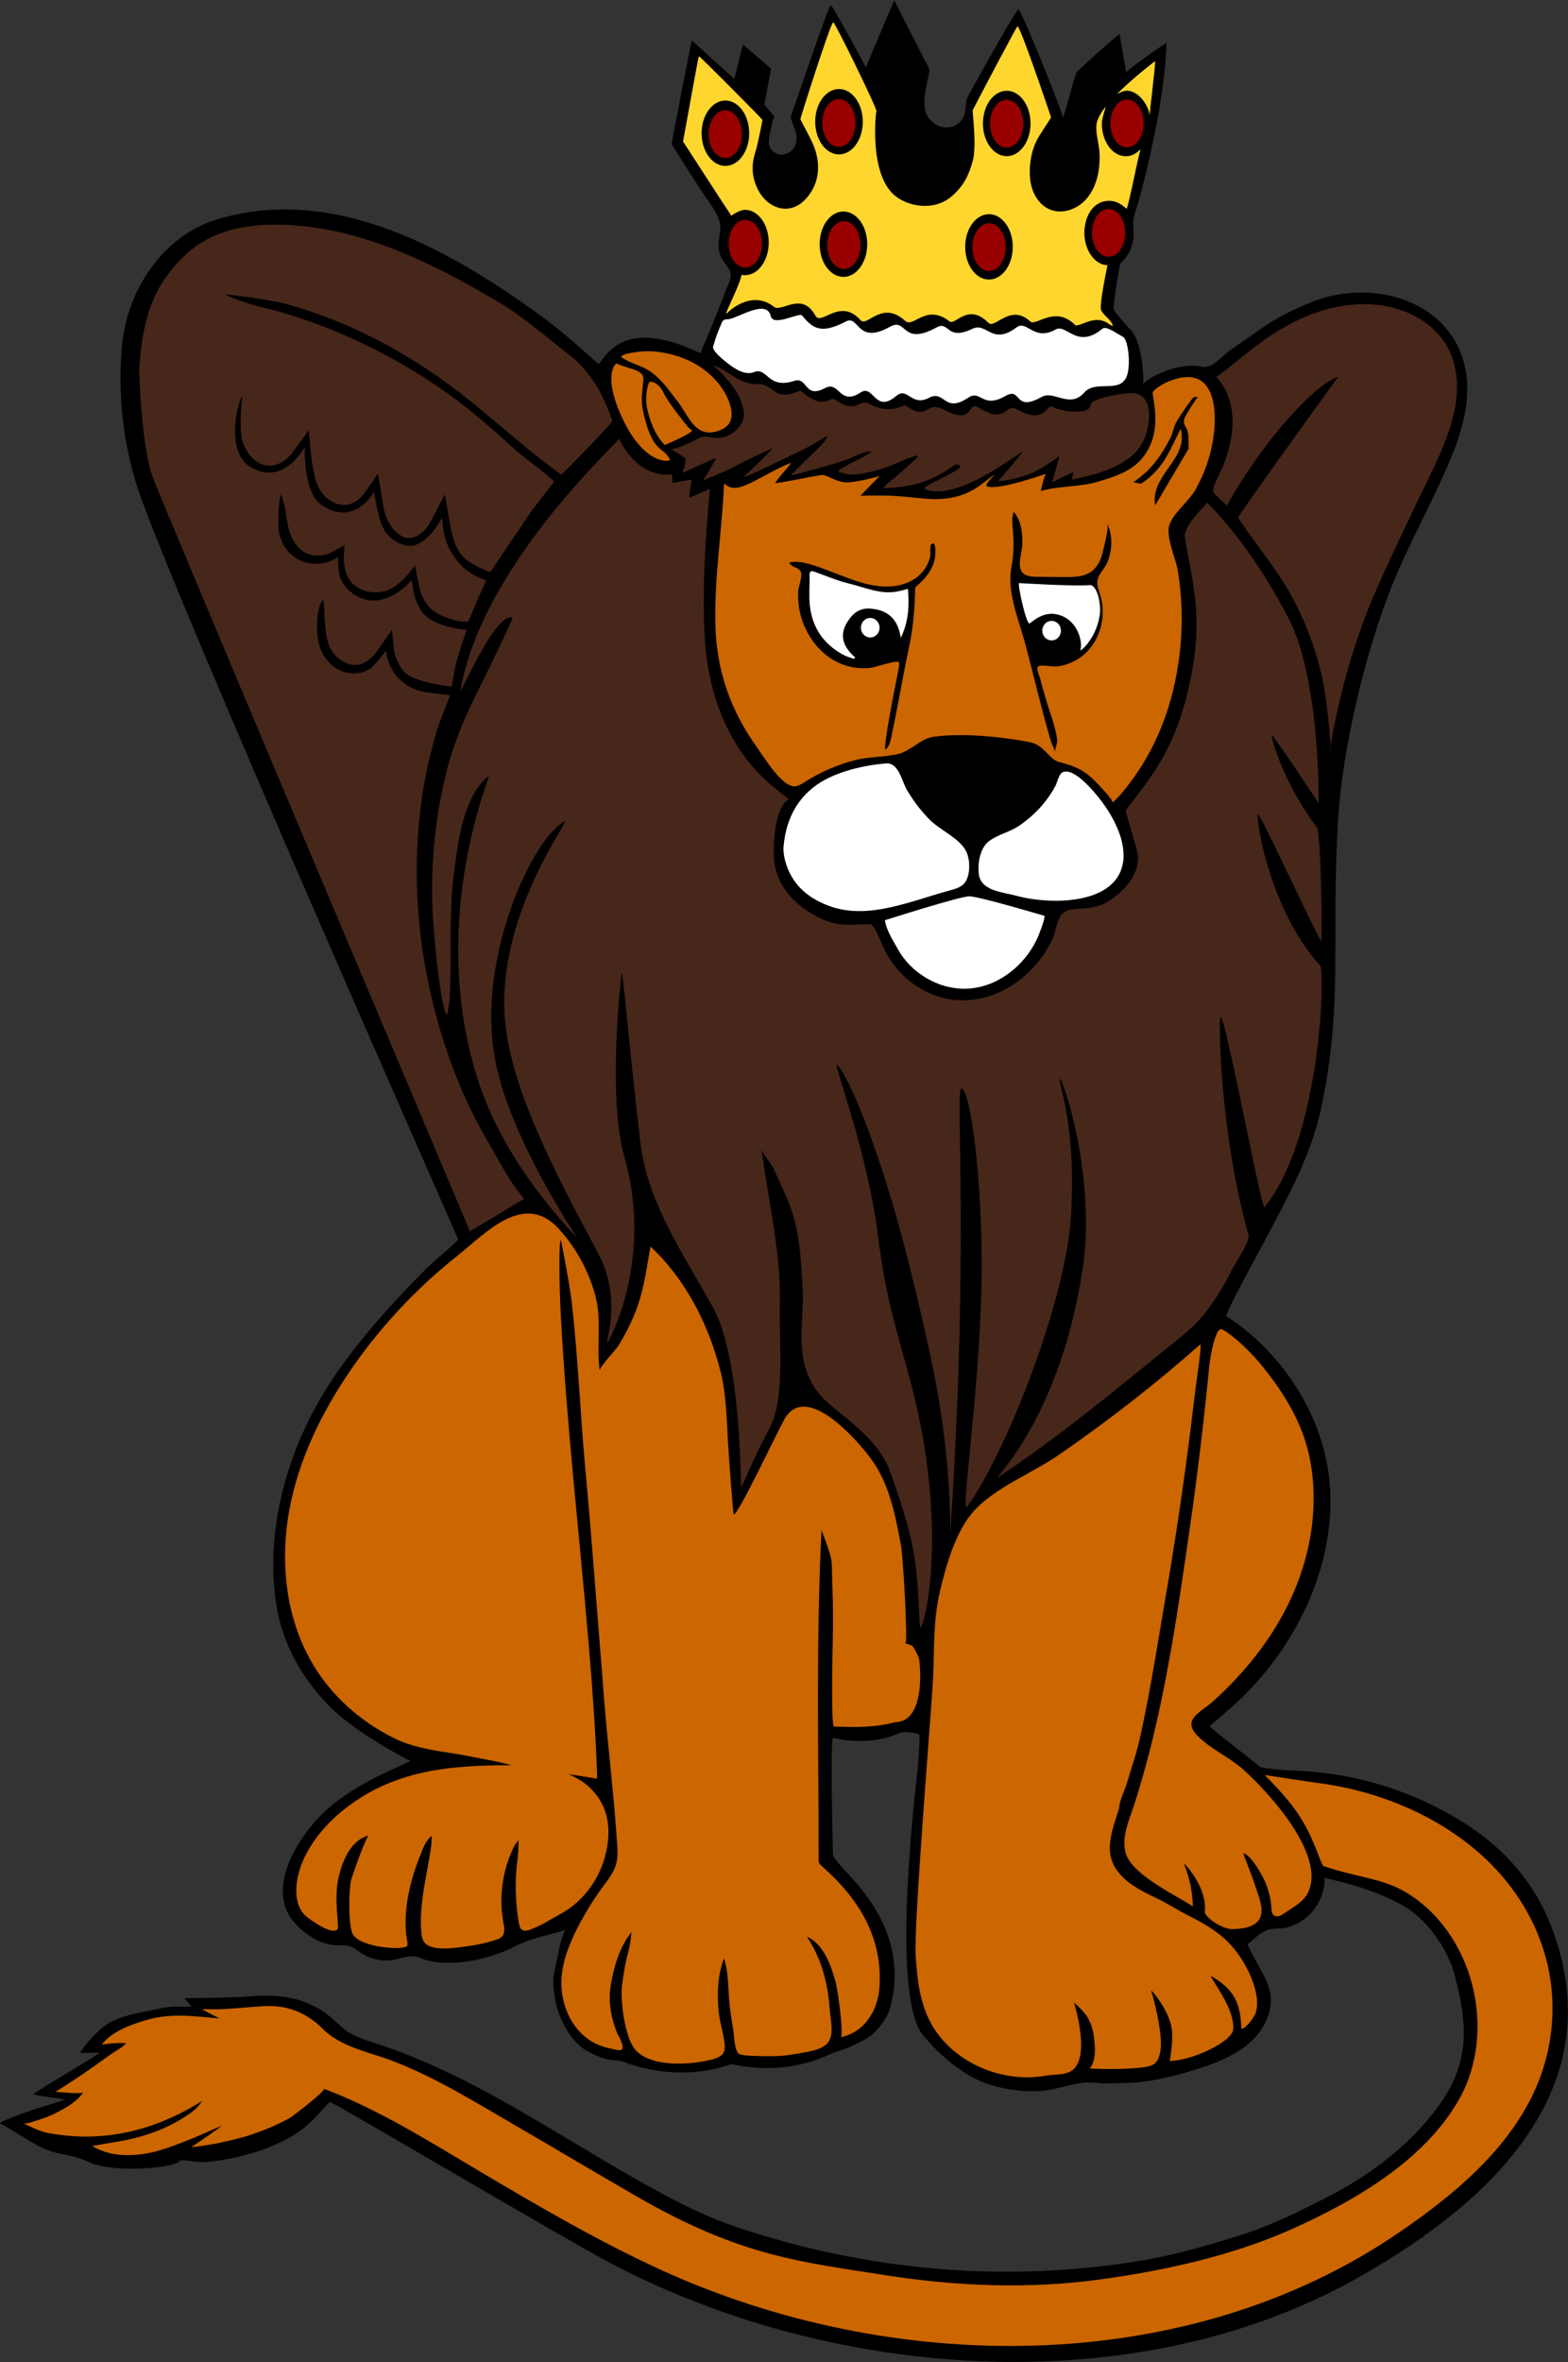 <?xml version="1.0" encoding="UTF-8"?>
<svg xmlns="http://www.w3.org/2000/svg" viewBox="0 0 400 602.4">
  <rect x="0" y="0" width="400" height="602.4" fill="#333333" stroke="none"/>
  <defs>
    <style>
      .cls-1 {
        fill: #fff;
      }

      .cls-2 {
        fill: #900;
      }

      .cls-3 {
        fill: #47271a;
      }

      .cls-4 {
        fill: #ffd62e;
      }

      .cls-5 {
        fill: #c60;
      }
    </style>
  </defs>
  <g id="Black">
    <path d="M48.92,511.85c-.23-.26-1.38-1.65-1.87-2.21,.89-.06,11.96-.07,16.98-.51,8.45-.75,15.87,.8,21.96,6.79,2.93,2.88,4.8,3.56,10.02,5.26,23.54,7.68,43.98,21.88,65.3,34.06,8.47,4.84,17.45,9.69,26.73,12.8,32.85,11.02,67.93,14.21,102.16,8.66,9.14-1.48,17.88-3.97,26.66-6.79,7.95-2.55,15.18-6.18,22.58-10.02,10.62-5.5,20.47-13.08,27.51-22.75,7.98-10.97,7.6-20.57,4.08-33.62-1.51-5.59-6.11-13.25-12.51-17.15-8.6-5.25-20.66-7.29-20.55-7.47-.11,.17-.06,1.38-.11,1.73-.16,1.03-.39,2.03-.77,3.01-.76,1.97-1.99,3.77-3.58,5.16-1.4,1.23-3.06,2.14-4.84,2.68-1.66,.51-3.33,.25-4.95,.62-1.24,.29-2.41,1.24-3.4,2-.4,.3-1.52,1.6-2.04,1.61-.3,.33,3.77,7.36,4.24,8.32,1.22,2.48,2.05,5.27,1.53,7.98-1.87,9.68-11.72,13.58-19.53,15.96-5.3,1.61-10.94,3.03-16.47,3.23-2.77,.1-5.74,.3-8.49,0-4.48-.49-8.04,1.21-12.4,1.87-4.73,.71-10.02,0-14.6-1.36-6.27-1.87-13.03-7.66-17.15-12.73-7.75-9.53-2.66-56.05-1.36-67.41,.24-2.08,.68-8.66,.5-9.11-.16-.4-3.73-1.08-5.26-.4-8.02,3.56-16.3,1.19-16.81,1.19-.72,0,0,29.54,0,29.54,0,1.02,1.6,2.63,4.92,6.28,8.78,9.65,12.99,20.41,9.7,32.9-.73,2.76-3.62,6.77-6.48,8.19-4.56,2.26-3.3,1.78-8.15,3.4-1.02,.34-10.7,6.11-25.81,2.89-.5-.11-12.06,5.26-27.85-.68-2.06-.78-2.72,.57-8.49-2.38s-9.07-11.08-9.17-17.66c-.04-2.7,.86-5.07,1.3-7.74,.34-2.05,1.42-5.5,1.78-5.91-1.27,.89-7.94,1.73-13.01,4.38-7.3,3.81-18.18,5.5-24.11,2.85-3.11-1.39-5.92,1.37-10.57,.53-5.47-1-5.3-3.94-9.41-3.7-5.39,.32-10.15-3.32-12.69-6.66-6.49-8.54,2.01-22.12,9.82-28.74,8.46-7.17,20.25-11.04,20.38-11.72-.81-.17-14.22-7.34-20.66-13.91-6.77-6.91-11.87-15.8-13.41-25.34-2.95-18.31,2.14-36.65,9.93-50.89,4.79-8.77,11.03-16.67,17.66-24.13,3.33-3.75,6.79-7.38,10.31-10.94,2.01-2.03,8.41-7.31,8.4-7.73-.01-.29-73.4-166.01-81.84-191.87-3.74-11.45-5.04-24.31-3.88-36.3,1.36-14.05,10.45-27.85,24.39-32.01,30.24-9.03,60.1,8.24,83.59,25.49,3.89,2.86,9.26,7.56,13.51,11.46,.43,.4,3.29-7.36,12.8-6.68,7.91,.56,13.3,4.43,13.41,3.74,.18-1.07,.83-2.19,1.23-3.18,.85-2.08,1.71-4.16,2.56-6.24s1.75-4.32,2.54-6.51c.52-1.43,1.68-3.2,1.07-4.76-.46-1.18-1.64-2.31-2.22-3.49-.92-1.86-.8-3.5-.48-5.55s.45-2.94-.49-4.99c-.87-1.91-2.15-3.58-3.32-5.31-2.85-4.23-8.38-13.1-8.41-13.16-.04-.1,5.07-26.48,5.15-26.41,.06,.06,10.84,9.85,10.86,9.86,0,.03,2.15-8.84,2.22-8.78,.05,.05,7.14,6.08,7.14,6.13,0,.14-1.74,9.3-1.74,9.2s2.78,3.16,2.54,3.07c-.14-.05-.86,3.03-.89,3.23-.25,1.46-.88,3.23-.16,4.63,.53,1.03,1.64,1.74,2.79,1.8,1.39,.07,2.73-.78,3.41-1.99,.71-1.26,.69-2.71,.25-4.06-.17-.51-1.31-3.4-1.18-3.61,.12-.19,9.64-28.41,10.21-28.51,.34-.06,8.71,15.29,8.94,15.96,.19-.56,7.24-17.21,7.29-17.23-.05,.25,8.76,17.26,8.91,17.6,.28,.66-1.79,6.79-1.11,10.3,.45,2.3,2.46,4.22,4.78,4.55,1.31,.19,2.72-.12,3.74-.96,2.6-2.15,1.4-4.96,2.33-6.68,3.49-6.5,12.45-22.31,13-22.52,.45-.17,9.87,22.7,11.38,27.68,.35-.38,3.02-11.12,3.53-11.67,.67-.72,10.22-9.44,10.94-9.61-.04,.39,1.69,9.66,1.59,9.78-.23-.23,10.76-8.13,10.31-7.45,0-.11,0,7.49-2.48,20.4-2.03,10.54-4.49,19.89-5.6,23.06-.63,1.59-.35,4.16-.32,4.6,.22,3.01-1,5.98-3.33,8.09-.27,.25-1.95,11.03-1.73,11.71,.2,.59,3.27,4.22,4.02,4.92,3.85,3.62,3.73,15.32,3.37,14.71-.68-1.13,8.15-6.47,15.33-4.97,2.28,.48,4.94-2.65,6.45-3.81,2.22-1.69,5.19-3.56,7.31-5.14,4.33-3.22,9.25-5.65,14.26-7.66,11.27-4.5,26.21-2.62,34.11,6.86,7.72,9.27,5.93,21.17,1.77,31.58-4.59,11.49-10.86,22.21-15.5,33.67-6.87,16.96-12.79,41.79-13.88,60.17-1.81,30.34,1.34,46.94-4.3,73.35-2.57,12.04-8.42,22.52-14.09,33.28-.72,1.37-10.65,19.5-10.11,19.84,13.73,8.74,25.95,25.89,26.54,45.37,.58,19.46-8.83,38.38-22.32,51.66-2.81,2.77-8.32,7.3-8.47,7.47-.19,.34,12.45,9.95,12.81,10.39,.25,.31,5.06,.87,7.66,.94,15.32,.43,29.46,4.49,42.61,12.25,11.42,6.75,19.73,16.02,24.27,28.09,16.34,43.41-20.25,72.78-50.52,89.59-58.1,32.28-137.89,25.08-194.59-6.96-23.43-13.24-65.88-38.37-66.56-38.37-.76,0-3.78,4.66-8.15,7.64-6.24,4.25-14.83,6.62-22.3,7.53-4.58,.56-7.29-1-8.15,0-1.36,1.58-16.7,3.09-23.04,.11-4.58-2.15-6.85-1.47-11.6-3.51-2.97-1.27-7.87-4.75-11.04-6.34-.45-.23,6.28-2.89,11.38-4.41,.45-.14,4.77-1.33,5.09-1.7-.28-.17-6.86-.84-7.88-1.36,1.14-1.11,13.87-8.4,16.92-10.57,.09-.07-4.38,.14-5.07,0,.23-.46,3.12-4.66,6.77-7.19s10.89-3.42,13.9-4.14c2.83-.68,5.65-.34,7.81-.34Z"/>
  </g>
  <g id="Gold">
    <g>
      <path class="cls-4" d="M287.15,39.83c-3.35,0-6.07-3.73-6.07-8.34,0-1.07,.75-3.35,1.02-4.29-.88,.89-2.19,3.09-2.36,4.36-.34,2.57,.69,5.18,.77,7.77,.13,4.09-.74,8.59-3.61,11.67-2.27,2.44-5.99,3.71-9.07,2.43-2.83-1.17-4.55-4.21-4.97-7.25-.48-3.51,.12-7.77,1.88-10.87,1.01-1.78,3.43-5.23,3.37-5.43-.11-.4-8-23.72-8.56-23.15-.47,.47-11.22,20.93-11.42,21.41-.11,.27,1.07,8.96,.05,12.78s-2.32,6.47-5.43,9.17c-3.75,3.26-9.61,3.09-13.75,.34-7.52-4.99-5.56-21.76-5.44-22.13,.19-.63-10.6-22.73-11-22.61-.73,.21-8.4,24.48-8.38,24.68,.03,.28,2.5,4.58,3.39,6.8,1.32,3.29,1.61,7,.13,10.3-1.68,3.77-5.3,6.96-9.64,5.33-2.37-.89-4.16-2.97-5.12-5.32-1.36-3.33-1.14-6.16-.04-9.4,.27-.81,1.66-7.38,1.58-7.55-.11-.24-15.95-16.25-16.2-16.18-.17,.19-4.01,21.8-4.04,21.73-.03-.06,11.83,18.29,12.33,18.93,.19-.18,2.18-1.5,3.47-1.5,3.35,0,6.07,3.73,6.07,8.34s-2.72,8.34-6.07,8.34c-.28,0-.56-.04-.84-.09-.89,3.76-5.4,11.81-3.47,9.52,0,0,5.94-5.94,11.72-1.36,1.92,1.52,7.13-4.08,10.53,2.21,1.52,2.81,6.28-4.75,11.55,1.19,1.67,1.89,5.43-5.26,11.38,.17,2.16,1.97,5.26-4.58,11.38,.17,1.34,1.04,4.75-4.92,9.85,.34,1.64,1.7,5.6-5.09,10.7-.34,1.4,1.31,6.28-4.24,11.38,.85,.9,.9,4.92-2.89,8.49-.34,.38,.27,.75,.53,1.19,.62-.39-1.67-2.38-2.57-3.01-4.08-.54-1.3,1.65-11.42,1.64-11.42-3.35,0-6.17-4.19-5.89-8.84s2.88-7.57,6.23-7.57c1.32,0,2.66,.34,4.53,2.04,.67-1.5,2.57-11.48,3.34-14.38,.07-.28,.14-.56,.21-.84-1.04,1.14-2.35,1.82-3.78,1.82Zm-102.1,2.49c-3.35,0-6.07-3.73-6.07-8.34s2.72-8.34,6.07-8.34,6.07,3.73,6.07,8.34-2.72,8.34-6.07,8.34Zm22.91-11.28c0-4.6,2.72-8.34,6.07-8.34s6.07,3.73,6.07,8.34-2.72,8.34-6.07,8.34-6.07-3.73-6.07-8.34Zm7.2,39.58c-3.35,0-6.07-3.73-6.07-8.34s2.72-8.34,6.07-8.34,6.07,3.73,6.07,8.34-2.72,8.34-6.07,8.34Zm37.13,.68c-3.35,0-6.07-3.73-6.07-8.34s2.72-8.34,6.07-8.34,6.07,3.73,6.07,8.34-2.72,8.34-6.07,8.34Zm4.53-31.47c-3.35,0-6.07-3.73-6.07-8.34s2.72-8.34,6.07-8.34,6.07,3.73,6.07,8.34-2.72,8.34-6.07,8.34Z"/>
      <path class="cls-4" d="M294.67,15.63c-.16,.01-6.27,4.81-9.7,8.33,.17-.02,1.33-.75,2.18-.81,3.6-.25,6.09,4.46,6.11,6.3-.02-.37,1.58-13.58,1.41-13.82Z"/>
    </g>
  </g>
  <g id="Light_Brown" data-name="Light Brown">
    <path class="cls-5" d="M46.09,514.06c3.25,.04,6.47,.46,9.94,.71-1.51-.68-4.45-2.25-4.41-2.36,1.85,0,3.71,.09,5.55-.02,3.33-.19,6.65-.53,9.98-.74,5.93-.38,10.98,1.57,15.13,5.73,4.85,4.87,12.21,6,18.37,8.42,10.84,4.25,20.78,10.45,30.82,16.27,10.48,6.07,20.87,12.31,31.37,18.34,26,14.93,40.98,16.4,63.16,19.87,18.21,2.85,36.75,3.55,55.01,1.02,16.08-2.23,33.43-6.03,48.39-12.73,15.97-7.15,33.91-17.45,42.79-33.11,9.85-17.37,3.83-42.58-13.75-52.98-5.75-3.4-12.56-3.74-20.83-6.57-.6-.21-2.16-6.49-5.77-12.23s-9.25-10.87-9.17-10.98c.07,.01,11.86,1.82,13.54,2.03,4.7,.6,9.34,1.6,13.87,2.99,9.02,2.77,17.62,7.07,25.01,12.97,16.09,12.84,24.37,32.53,19.64,52.98-4.67,20.19-21.33,34.41-37.82,45.69-54.53,37.32-129.53,36.4-188.23,9.58-16-7.31-31.2-16.21-46.32-25.17-12.94-7.67-25.61-15.71-39.74-21.06,.5,.58-8.05,7.09-8.75,7.48-2.91,1.62-6.04,2.93-9.21,4.04-3.02,1.06-6.2,1.73-9.34,2.42-.57,.12-6.38,1.09-6.48,.91,2.02-1.27,7.45-5.1,7.72-5.36-.38-.09-12.93,6.15-19.72,7.11-4.49,.63-8.88,.58-13.31-1.98,2.13-.38,3.85-.72,5.59-.99,7.21-1.1,13.94-3.39,19.84-7.7,.99-.73,1.84-1.64,2.6-2.81-12.07,7.55-25.23,10.88-39.51,8.12-1.86-.36-4.45-1.63-6.23-2.49,.83,.4,3.12-.54,3.94-.78,1.46-.43,2.88-.99,4.25-1.67,2.55-1.27,5.64-2.96,7.23-5.37-.31,.47-5.92-.06-7.09-.14,3.17-2,6.31-4.02,9.38-6.19,1.51-1.07,3-2.15,4.51-3.23,1.3-.93,3.12-1.84,4.15-2.98-.94-.22-6.07,.16-6.28,.44,2.52-3.48,7.72-5.29,11.68-6.42,2.94-.84,5.71-1.07,8.46-1.04Zm261.79,9c2.02-.94,5.31-2.67,6.47-4.69,.65-1.14,.08-4.28-1.26-7.04-1.69-3.49-4.33-7.19-4.28-7.42,.06,0,4.14,2.08,6.02,5.38,2.12,3.74,1.63,7.93,1.92,8.07,.68,.33,2.93-2.53,3.36-3.47,2.19-4.77-2.22-14.54-7.72-19.44-2.59-2.31-5.52-4.05-8.61-5.58s-5.93-3.44-9.06-4.92-6.13-3-8.5-5.41c-5.27-5.37-2.64-11.16-.72-17.39,0-1.79,1.31-4.25,1.84-5.98,.7-2.26,1.39-4.51,2.09-6.77,1.31-4.23,2.13-8.64,3-12.99,1.84-9.26,3.27-18.59,4.88-27.88,1.98-11.44,3.74-22.92,5.29-34.42,.78-5.75,1.5-11.51,2.17-17.28,.37-3.19,1.82-12.52,1.46-12.98-11.48,10.13-23.58,19.57-36.2,28.25-6.56,4.52-15.7,8.08-21.21,13.84-4.99,5.21-7.52,14.39-9.1,21.23-1.71,7.39-1.34,14.36-1.69,21.79-.37,7.72-4.96,62.61-4.44,70.78,.44,6.91,1.23,13.84,5.38,19.63,6.07,8.45,17.48,12.82,27.67,11.03,2.83-.5,6.06,.08,7.78-2.28,3.34-4.58-.47-16.34-.39-16.32,.18,.06,2.69,2.37,3.54,3.92s1.32,3.22,1.51,4.94c.28,2.56,.61,5.84-1.09,7.85,2.26,.23,8.4,.27,12.67-.15,3.64-.37,4.79-.87,5.38-4.47,.74-4.49-2.26-15.13-2.45-15.33,.09-.03,3.53,3.69,4.95,8.19,1.03,3.26,.25,6.91-.12,9.91,3.22-.22,6.54-1.23,9.47-2.6Zm-124.56-10.13c-.4-4.48-.28-9.22,1.38-13.47,1.14,3.53,1.03,7.6,1.37,11.3,.2,2.18,.55,4.34,.92,6.49,.31,1.82,.32,6.13,1.68,6.64,.85,.32,2.15,.39,3.06,.42,3.48,.12,7.01,.25,10.44-.34s7.46-1.05,9-2.97c1.72-2.15,.67-5.9,.39-9.66-.47-6.12-2.28-12.25-5.7-17.39,4.2,1.74,6.18,7.42,7.29,11.46,.48,1.74,2.01,11.94,1.42,14.15,5.18-1.1,9.38-5.83,9.8-13,.74-12.6-5.34-22.27-14.36-30.31-.48-.42-1.14-.97-1.17-1.5,0-28.27-.7-56.38,.74-84.65-.19,.1,2.39,5.76,2.58,8.47,.12,1.68,.12,3.53,.17,5.21,.26,7.91,.18,9.55,.11,14.83-.02,1.51-.52,21.66,.34,21.73,5.37,.18,10.39,.29,15.62-1.13,6.61,0,6.75-10.82,6.11-15.85-.11-.84-1.13-2.77-1.72-3.53-.14-.18-.54-.32-1.86-.74,.79,.25-.63-22.49-1.02-24.57-1.51-7.95-2.94-16.2-7.96-22.81-4.19-5.52-16.61-19.24-21.9-9.65-2.09,3.79-11.7,24.22-12.85,24.17-.21-.17-1.23-14.11-1.44-17.63-.38-6.1-.43-12.81-1.93-18.77-3.02-11.91-8.82-23.46-17.89-31.91-1.04,5.9-1.8,11.79-4.12,17.38-1.17,2.82-2.58,5.53-4.22,8.11-.63,.98-4.74,5.29-4.62,6.16-.89-6.44,.64-12.93-1.15-19.33-1.75-6.22-4.9-12.05-9.27-16.82-8.91-9.72-18.43,.91-26.18,7.09-10.62,8.47-19.95,18.55-27.54,29.81-7.03,10.44-12.62,22.03-14.96,34.4s-1.28,25.59,4.35,36.85c4.69,9.41,12.7,16.94,22.07,21.62,4.78,2.39,9.74,3.15,15.03,3.95,2.4,.36,14.94,2.72,14.94,3.06-15.84,0-30.2,1.28-42.96,11.65-5.57,4.53-10.92,11.43-11.65,18.83-.3,3.09,.25,6.31,2.65,8.24,1.08,.87,6.61,4.8,7.81,3.06,.51-.73-1.12-7.75,.34-13.58,2.72-10.87,8.38-9.96,7.82-10.53-.55-.56-4.5,10.73-4.7,11.58-.65,2.65-.72,10.93,.28,13.54,1.36,3.56,12.18,4.5,13.92,3.4,.45-.28-.14-2.53-.17-2.94-.12-1.39-.16-2.79-.12-4.19,.18-5.4,1.63-10.97,3.67-15.96,.6-1.48,1.52-4.25,3.08-5.09-.14,.08-.19,2.25-.22,2.47-.27,1.95-.61,3.88-.97,5.82-.97,5.32-2.03,10.69-1.58,16.12,.07,.8,.17,1.62,.53,2.34,1.56,3.06,8.73,1.74,11.4,1.38,1.97-.27,3.94-.63,5.84-1.23,.93-.29,2.3-.54,2.93-1.34,.75-.96,.4-2.54,.21-3.62-.67-3.79-.62-7.7,.13-11.48,.38-1.95,.95-3.86,1.7-5.7,.33-.82,.68-1.65,1.13-2.41,.27-.47,.69-.82,.95-1.3,0,.6-.1,3.62-.22,4.52-.25,1.82-.41,3.66-.47,5.5-.13,3.75,.13,7.51,.78,11.2,.09,.49,.19,1,.48,1.4,.8,1.09,2.46,.2,3.43-.18,2.29-.89,4.32-2.31,6.49-3.45,4.8-2.55,8.54-6.88,10.58-11.89,1.93-4.74,2.7-10.78,.57-15.57-1.71-3.84-4.98-6.76-8.88-8.26,2.41,.25,4.82,.72,7.21,1.11,.02-.32,.07-.74,.06-1.15-.41-11.07-1.2-22.06-2.14-33.15-2.38-28.06-5.65-56.05-7.13-84.17-.41-7.77-.53-18.83,.02-18.92,.09,.16,2.26,11.18,2.81,16.12,1.7,15.28,2.1,27.81,3.4,41.83,.56,6.02,1.08,12.04,1.57,18.07,1.16,14.02,2.2,28.04,3.34,42.06,.91,11.13,2.27,22.22,3.06,33.36,.41,5.85,.85,7.79-2.66,12.41-2.79,3.67-5.24,7.59-7.33,11.69-2.45,4.81-4.43,10.1-3.99,15.49,.57,7.04,4.78,13.26,11.45,14.93,.52,.13,2.86,.73,3.4,.68,1.83-.17-.42-3.72-.71-4.43-1.48-3.63-2.26-7.85-1.66-11.76,.91-5.89,2.72-10.75,5.34-13.91-.58,6.22-1.15,4.06-2.4,13.46-.51,3.86,.7,13.52,3.42,16.56,3.69,4.1,12.03,3.83,16.98,2.97,2.95-.51,4.61-1.01,5.35-2.04,1.34-1.84-.72-6.6-1.11-10.8Zm.85-403.42c4.12-1.89,2.21-6.97,.42-9.86-2.68-4.33-7.03-7.33-11.85-8.84-2.28-.72-4.78-1.2-7.23-1.23-1.25-.02-2.5,.08-3.73,.3-.83,.15-2.96,.36-3.34,1.14,2.18,1.68,5.28,2.13,7.56,3.8,3.48,2.55,5.19,5.57,6.54,7.13,3.06,3.57,4.67,10.74,11.63,7.56Zm-26.83-16.81c-.22-.22-4,3.15,1.95,15.03,5.42,10.82,11.51,10.05,11.61,9.56,.02-.19-.86-1.58-1.82-2.26-1.26-.9-2.24-2.07-2.9-3.47-1.09-2.29-1.76-4.77-2.24-7.25s0-4.92,.19-7.51c.09-1.21-.65-1.72-1.68-2.28-.4-.22-4.78-1.48-5.11-1.81Zm19.1,16.98c-.93-.59-1.65-1.67-2.8-3.14-1.78-2.29-3.4-4.41-4.58-6.79-.56-1.12-2.03-2.63-3.43-2.34-.9,2.08-1.01,4.88-.48,7.09,1.61,6.79,4.5,9,4.5,9-.93,.34,7.73-3.23,6.79-3.82Zm61.31,28.97c-.7,.35-.31,2.46-.44,3.16-.45,2.36-1.98,4.51-3.98,5.82-3,1.96-6.83,2.28-10.37,1.69s-6.88-1.99-10.23-3.25c-2.94-1.1-8.24-3.44-11.36-2.61,.4,1.42,2.77,1.04,3.02,2.78,.18,1.32-.72,3.35-.78,4.76-.13,3.1,.46,6.23,1.75,9.05,3.06,6.71,9.23,11.04,16.68,10.29,1.14-.11,7.3-2.31,7.31-1.31,0,.25,0,.48,.03,.59,.01,.09,0,.18-.01,.27-1.56,7.81-3.77,19.15-3.58,21.3,1.31-.65,1.63-3.54,1.9-4.78,.52-2.44,1-4.88,1.47-7.33,.91-4.76,1.77-9.53,2.79-14.27,1.05-4.9,1.4-9.78,1.51-14.79,0-.16,.11-.32,.23-.42,2.37-1.99,4.39-4.41,4.85-7.57,0-.05,.02-.16,.03-.3,.08-.96,.19-3.56-.79-3.08Zm43.03,13.48c-.39-1.42-1.09-2.78-.78-4.28s1.72-2.72,2.37-4.18c1.41-3.17,1.56-7,.08-10.18,.52,1.12-.77,5.62-1.06,6.98-.44,2.05-1.29,4.12-3.08,5.36-1.94,1.34-4.47,1.37-6.84,1.35-2.25-.02-4.51-.04-6.76-.07-1.22-.01-2.51-.05-3.51-.74-2.05-1.41-.45-5.56-.4-7.57,.07-2.8-.25-6.03-2.17-8.24-.59,1.24-.36,3.23-.24,4.63,.26,3.09,.25,6.14-.34,9.19-1.26,6.48,1.63,13.03,3.31,19.19,2.31,8.46,4.23,17.03,6.72,25.44,.29,.97,.86,1.83,1.09,2.82-.17-.72,.61-2.15,.51-3.07-.38-3.55-2.01-7.33-2.96-10.78-.43-1.57-.96-3.12-1.31-4.71-.15-.67-1.15-2.7-.6-3.28,.52-.54,3.88,.07,4.69-.01,2.02-.22,3.98-.91,5.68-2.02,1.71-1.12,3.1-2.63,4.11-4.38,2-3.43,2.54-7.62,1.49-11.45Zm21.27,323.22c.46,.14,5.97,6.26,5.3,12.23-.14,1.25,4.28,4.41,6.95,4.41,4.92,0,8.49-1.58,7.3-6.54-.98-4.09-4.41-12.46-4.46-12.84,1.92,.61,3.9,4.09,4.79,5.7,1.41,2.55,2.25,5.42,2.42,8.33,.04,.66,.08,1.41,.59,1.83,.63,.52,1.59,.23,2.25-.23,2.39-1.65,5.52-3.12,6.69-5.99,3.94-9.66-10.15-25.03-16.61-30.85-3.66-3.29-8.54-5.34-11.87-8.8-3.97-4.13,1.01-5.94,4.1-8.73,7.9-7.15,14.74-15.59,19.37-25.22,5.64-11.74,7.87-25.31,4.97-38.01-1.98-8.65-7.02-16.52-12.75-23.32-3.65-4.33-8.51-8.22-9.59-8.32-1.46-.13-2.76,6.86-3,9.35-.46,4.67-.95,9.34-1.48,14-1.05,9.34-2.23,18.66-3.58,27.96-3.4,23.47-6.84,47.67-14.21,70.28-1.23,3.76-3.13,7.79-2.1,11.87,1.4,5.53,12.52,10.73,17.17,13.74-.08-5.76-2.12-10.52-2.27-10.86Zm-3.93-340.52c-.27,3.22,1.9,8.06,2.32,10.55,.83,5,1.15,10.08,.96,15.14-.43,11.76-3.47,23.76-9.59,33.87-1.6,2.64-3.44,5.22-5.41,7.6-.82,.99-1.67,1.87-2.63,2.74,.61-.55-5.12-6.24-5.72-6.74-2.74-2.29-4.83-2.79-8.01-3.7-2.48-.71-3.66-4.26-7.24-4.98-7.06-1.43-17.79-2.48-24.9-1.36-2.9,.46-5.75,3.59-8.6,4.3-3.63,.91-7.58,.67-11.28,1.64-4.48,1.17-8.79,3.04-12.7,5.54-.75,.48-1.52,.99-2.41,1.11-3.29,.43-8.16-7.64-9.75-9.86-6.87-9.58-10.41-19.74-10.67-31.52s1.63-23.53,2.2-35.28c.08-1.58,.23,.85,3.28,.51,3.06-.34,9.13-4.62,13.78-6.31,.43-.16-4.28,4.95-3.94,5.12,.38,.19,10.7-1.99,11.87-2.06,1.39-.08,3.76,2,6.64,1.89,2.68-.1,7.81-1.53,8.07-1.62,.01,.01-4.84,4.9-4.87,5.03-.14-.02,5.52-.12,7.6-.02,4.36,.22,8.35,.77,10.2,.85,10.21,.42,13.35-4.55,16.55-6.24,.05-.03-3.21,2.72-1.95,3.07,3.31,.93,15.07-3.37,14.95-3.28-.44,.34-1.12,3.32-1.36,4.41,4.61-1.34,9.64-.97,14.34-2.32,4.33-1.25,8.88-2.68,11.66-6.21,3.98-5.05,3.52-10.57,2.54-16.28-.18-1.07,3.03-2.69,3.64-2.96,12.91-5.63,13.28,8.29,11.34,16.9-.86,3.81-2.3,7.48-4.27,10.85-1.66,2.84-6.38,6.41-6.65,9.62Zm5.1-20.41c-.04-1.84,.18-4-.69-5.42-1.17-1.92-.03-2.91,.66-4.17,.69-1.25,1.56-2.4,2.35-3.59-.58-.07-1.1,.03-1.33,.35-1.41,1.95-2.87,3.88-4.07,5.96-.73,1.26-.9,2.83-1.57,4.13-2.2,4.3-4.86,8.25-9.45,11.29,1.01,.16,1.75,.52,2.1,.3,2.65-1.73,4.75-4.06,6.33-6.77,1.39-2.37,2.5-4.9,3.63-7.15,2.18,7.76-7.81,11.67-6.5,19.56l8.54-14.49Z"/>
  </g>
  <g id="Red">
    <path class="cls-2" d="M218.24,31.36c0,3.36-1.9,6.09-4.24,6.09s-4.24-2.73-4.24-6.09,1.9-6.09,4.24-6.09,4.24,2.73,4.24,6.09Zm38.57-5.9c-2.34,0-4.24,2.73-4.24,6.09s1.9,6.09,4.24,6.09,4.24-2.73,4.24-6.09-1.9-6.09-4.24-6.09Zm-41.54,30.96c-2.34,0-4.24,2.73-4.24,6.09s1.9,6.09,4.24,6.09,4.24-2.73,4.24-6.09-1.9-6.09-4.24-6.09Zm37.04,.52c-2.34,0-4.24,2.73-4.24,6.09s1.9,6.09,4.24,6.09,4.24-2.73,4.24-6.09-1.9-6.09-4.24-6.09Zm-67.28-28.81c-2.34,0-4.24,2.73-4.24,6.09s1.9,6.09,4.24,6.09,4.24-2.73,4.24-6.09-1.9-6.09-4.24-6.09Zm5.1,27.94c-2.34,0-4.24,2.73-4.24,6.09s1.9,6.09,4.24,6.09,4.24-2.73,4.24-6.09-1.9-6.09-4.24-6.09Zm97.37-30.68c-2.34,0-4.24,2.73-4.24,6.09s1.9,6.09,4.24,6.09,4.24-2.73,4.24-6.09-1.9-6.09-4.24-6.09Zm-4.69,27.91c-2.34,0-4.24,2.73-4.24,6.09s1.9,6.09,4.24,6.09,4.24-2.73,4.24-6.09-1.9-6.09-4.24-6.09Z"/>
  </g>
  <g id="White">
    <path class="cls-1" d="M229.79,162.71c-.66-4.66-3.16-7.21-7.89-7.5-2.91-.18-4.64,1.54-5.9,3.69-2.01,3.42-.68,6.3,2.15,8.76-.1,.13-.2,.26-.3,.39-.87-.33-1.8-.56-2.61-.99-5.18-2.74-8.11-7.07-8.67-12.88-.24-2.48,0-5.01-.04-7.52-.01-.97,.34-1.16,1.19-.86,2.96,1.05,5.87,2.31,8.91,3.04,4.1,.99,8.09,2.9,12.5,1.97,.81-.17,1.6-.39,2.49-.62,.37,4.28,.16,8.43-1.84,12.51Zm-44.21-81.28c-.56-.04-1.18,.23-1.4,.75-.79,1.84-1.49,3.45-2.19,5.99-.04,.16-.98,.89,3.61,4.46,1.9,1.48,4.48,3.19,6.79,2.26,3.4-1.36,3.4,4.47,10.19,2.26,3.59-1.17,2.49,4.7,7.92,1.81,3.66-1.94,3.62,4.7,9.06,1.13,3.33-2.18,3.62,5.49,9.06,.91,2.96-2.5,3.79,2.83,8.38,.45,4.05-2.1,3.85,4.08,9.96,0,3.31-2.21,3.57,2.94,9.51-.45,4.31-2.46,1.98,4.3,9.28,.23,3.15-1.76,7.13,3.11,10.87-1.13,3.05-3.47,9.68,.74,11.04-4.87,.75-3.1,.04-8.73-1.19-9.34-1.7-.85-4.24-2.89-5.26-2.04-6.44,5.36-9.17-1.36-11.89,.17-5.64,3.17-7.3-2.55-10.02-.51-6.27,4.7-7.51-1.41-11.21,.34-6.79,3.23-5.82-2.17-9.17-.34-9,4.92-7.48-2.64-11.89-.17-8.49,4.75-7.84-3.11-11.21-1.36-6.12,3.18-8.37,2.05-11.21-1.53-.68-.86-7.34,2.98-7.98,.17-1.07-4.69-9.01,.95-11.06,.8Zm77.13,77.55c1.9-1.53,4.82-3.56,8.64-1.69,4.17,2.04,4.84,7.3,4.22,8.5-.35,.67,3.93-2.47,4.95-8.76,.49-3.02-.68-8.07-2.63-7.81-2.96,.39-17.91-.51-17.91-.51-.48,.03,1.85,10.98,2.73,10.26Zm-31.72,71.47c3.85-1.07,7.63-2.37,11.23-3.34,1.14-.3,2.32-.62,3.26-1.33,2.18-1.63,2.13-6.39,1.01-8.63-1.7-3.41-6.64-5.37-9.33-8.1-2.26-2.29-4.23-4.87-5.84-7.65-1.28-2.21-2.06-6.96-5.29-6.7-4.94,.39-10.7,1.67-15.14,3.94-6.78,3.48-10.33,9.55-11,17.23-.1,1.17,.08,2.41,.38,3.55,1.56,6.03,5.71,9.61,11.35,11.67,6.25,2.28,12.89,1.15,19.36-.65Zm55.63-12.2c.08-4.83-2.82-10.22-5.65-13.95-1.56-2.06-7.12-8.94-10-7.28-.85,.49-1.3,2.59-1.73,3.42-.81,1.56-1.83,3.03-2.93,4.39-1.81,2.23-3.94,4.12-6.31,5.75s-5.28,2.19-7.6,3.87c-2.47,1.78-3,5.85-2.72,8.38,.49,4.43,6.05,4.66,9.74,5.66,8.91,2.41,27.01,2.38,27.21-10.22Zm-21.55,19.96c1.54-3.92,1.43-4.62,1.36-4.64-.1-.02-16.44-4.9-19.13-4.98-2.2-.06-21.12,5.96-21.56,6.11,.34,2.6,2.43,5.75,3.32,7.39,3.19,5.85,10.32,10.49,17.96,10.04,8.03-.48,15.14-6.52,18.06-13.92Zm-43.07-80.61c-1.31,0-2.38,1.11-2.38,2.49s1.06,2.49,2.38,2.49,2.38-1.11,2.38-2.49-1.06-2.49-2.38-2.49Zm46.27,.75c-1.31,0-2.38,1.11-2.38,2.49s1.06,2.49,2.38,2.49,2.38-1.11,2.38-2.49-1.06-2.49-2.38-2.49Z"/>
  </g>
  <g id="Dark_Brown" data-name="Dark Brown">
    <path class="cls-3" d="M131.98,115.16c1.95,1.74,9.41,7.21,9.31,7.69s-5.03,6.29-6.71,8.93c-1.7,2.68-3.54,5.28-5.34,7.9-1.3,1.89-4.07,6.36-4.26,6.23-.08-.05-2.72-1.16-3.33-1.48-1.25-.67-2.5-1.41-3.5-2.43-1.42-1.45-2.21-3.47-2.73-5.4-.67-2.5-1.87-10.53-1.96-10.49-.07,.03-2.46,4.9-3.78,7.23-1.22,2.15-3.4,4.11-5.85,3.86-.4-.04-.79-.17-1.14-.36-3.58-1.96-4.67-5.67-5.15-9.25-.15-1.11-1.13-6.91-1.13-6.84,0,.09-2.38,3.51-2.89,4.27-1.19,1.76-2.8,3.35-4.99,3.7-3.18,.5-6.24-1.96-7.51-4.92-1.81-4.21-2.1-13.73-2.23-14.01-.05-.09-3.78,5.15-4.47,5.99-1.32,1.61-3.2,2.88-5.28,2.98-3.33,.16-6.07-2.77-7.1-5.94-1.19-3.68-.06-11.72-.17-11.89-1.3,2.1-4.19,14.27,2.04,18.12,8.49,5.26,13.93-5.03,13.92-5.05,.07,.13-.51,11.52,4.33,14.81,8.46,5.74,13.39-3.37,13.33-3.43,.07-.11,.99,7.84,3.13,10.54,1.36,1.71,3.32,3,5.48,3.28,4.69,.61,8.77-7.03,8.79-7.2-.02,.06,.28,3.2,.47,4.14,.58,2.78,2.01,5.3,3.85,7.46,2.78,3.26,6.94,4.43,6.94,4.37,0,.11-.76,1.67-.86,1.9-.51,1.17-1.03,2.33-1.55,3.49-.47,1.06-2.02,4.92-2.09,5.05-.08,.14-1.78,.25-3.14-.13-2.79-.8-5.65-1.68-7.38-4.01-1.21-1.62-1.95-3.56-2.28-5.55-.15-.91-.98-4.43-.81-4.67-.09,.12-3.91,6.11-8.35,6.86-3.03,.51-6.21-.24-8.14-2.63-2.62-3.25-1.49-9.24-1.52-9.31,.06,.12-3.69,2.07-4.01,2.19-1.76,.66-3.77,.78-5.52,.03-2.09-.89-3.55-2.87-4.34-5-.66-1.77-.87-3.65-1.18-5.49-.16-.92-.27-1.9-.6-2.78-.1-.25-.52-1.86-.61-1.78-.42,.85-.43,2.24-.52,3.18-.15,1.6-.13,3.25-.11,4.86,.03,3.17,1.66,6.32,4.32,8.07,3.25,2.14,7.84,2.03,10.98-.26-.24,.17,0,2.62,.03,2.99,.06,.96,.22,2,.63,2.88,1.19,2.5,3.73,4.47,6.43,5.09,6.19,1.42,11.51-4.87,11.49-4.95,.22,.08,.49,2.65,.56,2.92,.41,1.7,1.07,3.57,2.1,5.02,2.96,4.17,11.36,4.68,11.45,4.68-.08,.17-1.76,5.36-2.61,8.23-.13,.42-1.28,6.17-1.13,6.29-.14-.11-10.27-.93-12.63-4.33-1.13-1.63-2-3.46-2.23-5.43-.17-1.48-.42-4.73-.46-4.69,0,.03-2.43,3.37-3.47,4.9-1.16,1.71-2.68,3.33-4.68,3.84-3.11,.78-6.32-1.52-7.69-4.41-1.04-2.2-1.06-4.67-1.29-7.06-.07-.76-.24-5.01-.32-4.99-1.7,1.21-2.14,8.23-1.03,11.74,.85,2.69,2.74,5.11,5.31,6.29,2.49,1.14,5.53,.99,7.8-.57,.66-.46,3.93-4.48,3.87-4.49,.1,.05,.27,7.43,8.17,10.15,1.99,.68,8.11,1.08,8.15,1.27,.03,.15-2.63,6.61-3.23,8.57-8.6,28.16-6.22,59.32,4.06,86.67,2.42,6.44,5.39,12.67,8.87,18.6,2.69,4.59,5.65,10.55,9.23,14.49,.06,.07-13.75,8.32-13.84,8.36,.04-.04-68.48-161.87-80.71-191.76-2.92-7.13-3.73-26.22-3.62-28.3,.39-7.33,1.79-15.63,5.89-21.96,4.95-7.64,11.25-12.4,20.38-14.04,7.27-1.31,16.09-.6,23.32,.91,14.78,3.07,29.4,10.57,42.34,18.34,6.62,3.98,12.01,8.85,18.11,13.58,7.58,5.89,10.47,16.19,10.58,16.53,.18,.53-12.96,13.81-12.99,13.75-.04-.07-5.28-3.89-8.73-6.78-2.7-2.26-5.41-4.53-8.11-6.79-2.78-2.33-5.57-4.66-8.43-6.89-8.79-6.85-18.36-12.74-28.56-17.26-5.19-2.3-10.54-4.24-16.01-5.75-4.74-1.31-15.77-2.66-15.76-2.47-.01,.32,5.59,2.19,6.4,2.43,2.81,.84,5.73,1.43,8.53,2.27,5.53,1.66,10.95,3.67,16.23,6,10.57,4.66,20.56,10.6,29.7,17.67,4.73,3.66,9.09,7.68,13.52,11.64Zm183.86,16.85c4.62,7.07,10.02,13.19,14.03,20.72,3.73,7.03,6.41,14.61,7.9,22.43,.26,1.37,2.34,16.27,1.34,16.62,.14-.05,2.72-19.7,11.21-39.56,3.47-8.12,7.34-16.05,11.12-24.03,3.55-7.49,7.85-15.21,9.58-23.37,1.17-5.52,.92-11.54-1.85-16.45-2.97-5.27-8.58-8.71-14.47-10.06-7.08-1.62-14.61-.46-21.33,2.31-4.87,2.01-9.36,4.85-13.53,8.05-3.21,2.47-6.23,5.16-9.54,7.5,3.23,3.37,4.4,8.33,4.07,12.98-.23,3.27-1.14,6.45-2.26,9.52-.42,1.15-3.08,5.71-2.59,6.91,.06,.14,3.28,3.2,3.45,3.37,9.85-17.66,23.32-31.58,28.4-32.8-.35,.33-25.71,35.55-25.51,35.86Zm-133.97-38.83s7.64,6.06,7.9,12.42c.08,2.03-1.55,3.99-3.17,5.03-.96,.61-2.04,1.01-3.19,1.06-.95,.04-1.89-.05-2.78-.27s-1.94,.07-2.19,.21c-4.34,2.48-6.97,2.9-7.06,2.97-.11,.08,3.34,1.98,3.48,2.41,.28,.86-.7,3.5-.79,3.58,.25,0,8.48-3.95,8.57-3.7,.06,.18-2.99,5.35-3.33,5.6-.15,.11,4.68-1.7,8.51-3.73,4.16-2.21,8.53-4.11,9.17-4.41,.88-.41-7.3,7.3-7.3,7.3,2.55-.68,8.46-3.85,11.8-5.35,4.16-1.87,7.5-3.92,9.17-4.92,.85-.51-.08,1.21-2.12,3.14-1.14,1.08-7.16,6.88-6.79,6.79,.68-.17,10.02-2.61,13.75-3.91,2.21-.76,4.54-2.22,6.54-2.29,1.99-.07-9.25,4.75-8.07,5.18,1.8,.65,3.51,1.6,11.63-.93,2.22-.69,4.74-2.15,8.15-3.14,2.63-.76-9.07,8.24-8.4,8.24,12.56-.08,17.48-5.96,18.51-5.94,5.26,.08-9.29,5.52-7.97,6.16,3.12,1.52,8.31,.15,13.15-2.26,6.1-3.04,11.72-7.48,11.72-7.05,0,.25-5.94,7.13-6.03,7.22-.31,.31,3.49-.14,7.47-1.53,3.35-1.17,7.95-4.7,8.07-4.75,.04-.02-1.87,6.71-1.87,6.71,.09-.05,5.26-2.55,5.35-2.63,.03-.03-.28,1.95-.26,1.95,.12,0,6.75-1.45,9.91-2.86s6.06-3.23,7.82-6.17c2.02-3.37,3.63-11.83-1.57-12.98-2.04-.45-11.43,1.25-11.43,2.83,0,2.97-7.92,1.7-9.51,.68-1.84-1.18-1.81,4.75-9.28,.57-3.23-1.81-2.49,4.08-9.74-.45-3.15-1.97-.91,4.75-8.83,.57-4.94-2.61-3.96,3.06-9.74-1.02-.93-.65-3.35,2.65-9.51-.57-2.6-1.36-2.98,2.89-8.6-1.02-1.44-1-2.59,2.97-8.49-2.04-.82-.7-1.96,1.13-5.43,.68-1.29-.17-3.3-2.7-5.55-2.6-5.21,.23-7.92-3.85-11.66-4.75Zm-23.98,18.69c.11,.79-34.77,32.02-40.37,63.95-.42,2.37,8.66-19.7,13.24-18.34,.3,.09-6.87,14.75-7.36,15.72-3.96,7.9-7.39,15.1-9.55,23.81-2.69,10.9-3.9,22.17-3.57,33.39,.24,8.46,2.25,27.53,3.74,28.39,.1,.06,.64-3.36,.66-3.67,.69-10.97-.32-21.87,1.17-32.87,1.07-7.86,2.29-19,8.79-24.36,.9-.74-15.1,35.11-3.55,74.84,4.21,14.49,12.64,28.65,26.13,42.99,.66,.7-18-26.15-21.22-47.2-3.85-25.11,9.69-54.34,18-59.09,2.28-1.3-18.58,24.89-14.94,52.98,2.21,17.05,13.02,37.58,23.55,57.28,6.42,12.01,1.38,23.58,2.43,22.53,.68-.68,11.6-21.39,4.24-47.2-4.39-15.39-.85-46.18-.68-46.86,.25-1,1.7,16.98,4.75,43.13,1.74,14.87,10.05,27.09,18.34,41.77,7.59,13.44,7.07,45.51,7.43,46.17,.1,.01,3.26-7.21,4.46-9.67,1.93-3.95,3.6-6.23,4.47-10.24,1.74-8.04,.69-18.38,.89-26.61,.32-13.72-3-26.29-4.68-39.73,.13,1.04,2.61,3.92,3.18,5.24,1.21,2.79,2.56,5.55,3.72,8.38,2.9,7.05,3.19,14.89,3.61,22.4,.47,8.34-2.7,18.38,4.49,26.84,3.57,4.2,14.51,10.26,17.76,19.32,2.52,7.01,5.08,14.92,6.11,21.05,1.78,10.57,.97,21.24,2.04,18.34,2.38-6.45,5.43-30.56-2.72-61.47-3.94-14.95-6.41-21.42-8.49-38.03-2.72-21.73-11.87-45.1-10.36-43.47,3.06,3.28,9.74,19.69,15.45,40.07,3.04,10.83,6.53,25.67,8.83,36.68,5.63,26.95,4.29,46.7,4.58,42.22,1.59-23.92,2.27-44.31,2.51-60.9,.49-33.35-.76-51.37,.2-51.96,2.12-1.31,5.77,23.67,5.21,50.15-.61,28.63-5.47,58.89-3.62,56.37,9.28-12.68,25.29-51.94,26.49-74.71,1.21-23-3.08-32.32-2.94-34.19,.17-2.38,9.51,24.22,5.89,48.22-6.01,39.84-24.38,55.09-21.27,53.02,9.52-6.34,18.62-13.29,27.56-20.42,4.54-3.62,9.04-7.29,13.54-10.96s8.86-6.75,12.19-11.33c2.26-3.11,4.26-6.39,5.96-9.84,.85-1.72,4.78-7.43,4.31-9.07-7.24-25.36-7.79-55.96-7.07-55.58,1.39,.73,10.41,49.47,11.15,48.56,10.06-12.38,13.44-36.45,14.32-49.24,.3-4.38,.4-11.84-.06-12.34-13.17-14.54-16.53-37.81-15.9-38.6,.47-.6,16.18,33.62,16.19,32.26,.12-14.28-.51-28.07-1.19-28.98-9.27-12.36-11.77-23.77-11.6-23.66,.93,.62,12.06,17.55,12.06,17.49,0-.46,.41-31.28-7.54-46.83-10.11-19.78-20.93-29.81-20.93-29.81-.06,.45-6.17,5.84-5.66,8.9,1.84,11.02,4.38,19.14,2.04,32.94-3.46,20.39-10.66,28.03-17.15,36.67-.1,.14,3.1,10.34,3.15,11.54,.21,4.76-3.03,8.45-6.77,11.1-5.42,3.84-9.85,1.2-12.51,3.68-1.3,1.21-1.8,4.88-2.55,6.49-1.28,2.75-3.02,5.27-5.11,7.47-8.87,9.35-22.28,11.26-32.28,2.4-2.29-2.03-4.01-4.43-5.44-7.11-.56-1.05-2.48-6.54-3.67-6.56-4.55-.05-7.54,.78-12.15-1.28-6.28-2.8-11.7-8-12.35-15.05-.3-3.25,.05-13.38,3.56-15.39,1.34-.76-16.47-7.79-20.62-35.21-2.36-15.64,.74-44.1,.69-44.09-.06,.02-5.12,2.22-5.29,2.22-.08,0,.61-4.62,.61-4.62,.02,.02-4.72,.86-4.91,.86-.08,0,.04-2.19-.04-2.19-.27,0-8.23,1.66-13.58-9.12Z"/>
  </g>
</svg>